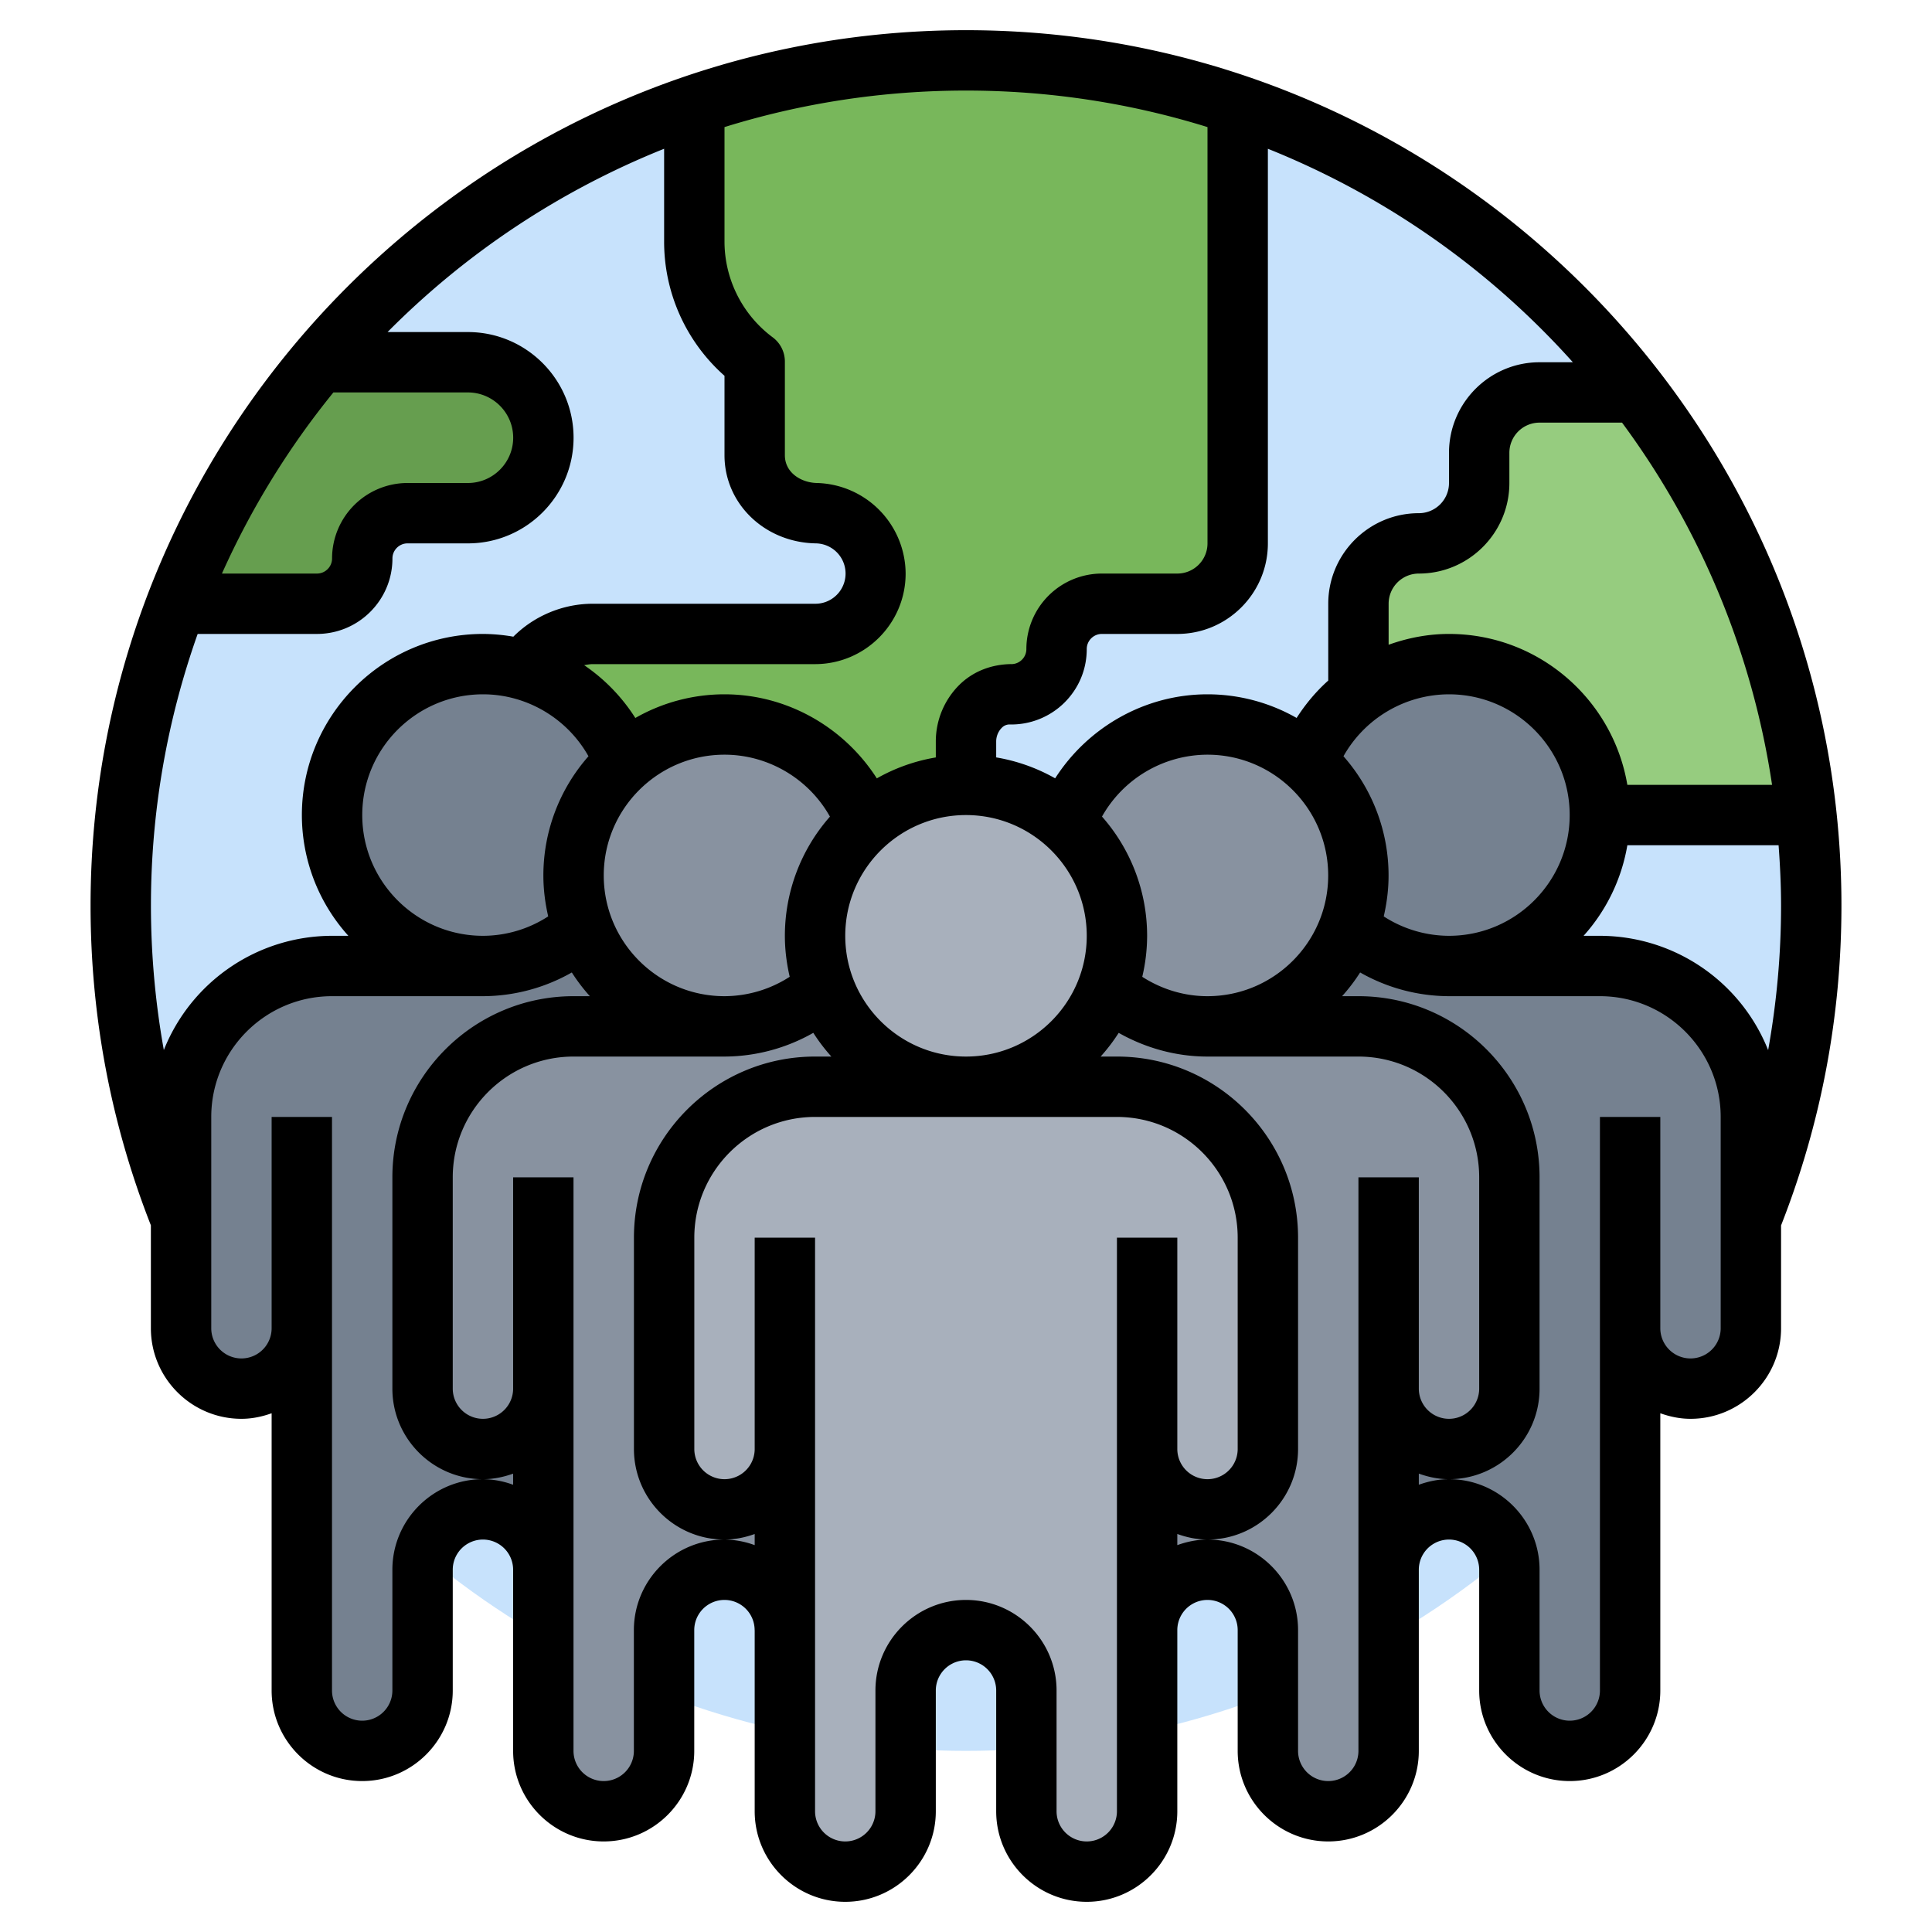 <svg xmlns="http://www.w3.org/2000/svg" viewBox="0 0 64 64"><circle cx="32" cy="30" r="28" fill="#c7e2fc"/><path fill="#669e4f" d="M5.859 19.946A27.984 27.984 0 0 1 10.551 12H15.5a2.5 2.5 0 1 1 0 5h-2a1.5 1.5 0 0 0-1.5 1.5 1.5 1.5 0 0 1-1.5 1.5H6z"/><path fill="#96cc7f" d="M59.841 27H45v-7a2 2 0 0 1 2-2 2 2 0 0 0 2-2v-1a2 2 0 0 1 2-2h3.25l-.066-.086A27.858 27.858 0 0 1 59.841 27z"/><path fill="#78b75b" d="M23 3.478V8c0 1.63.792 3.065 2 3.977v3.102c0 1.109.932 1.898 2.041 1.921A2 2 0 0 1 27 21h-7.366c-.918 0-1.779.465-2.253 1.194V28H32v-3.442c0-.823.638-1.58 1.461-1.559A1.499 1.499 0 0 0 35 21.5a1.5 1.5 0 0 1 1.5-1.5H39a2 2 0 0 0 2-2l-.001-14.522v-.001C38.175 2.52 35.148 2 32 2s-6.175.52-9 1.478z"/><path fill="#758190" d="M54 44v12a2 2 0 1 1-4 0v-4a2 2 0 1 0-4 0v4a2 2 0 1 1-4 0V44a2 2 0 1 1-4 0v-7a5 5 0 0 1 5-5h10a5 5 0 0 1 5 5v7a2 2 0 1 1-4 0z"/><circle cx="48" cy="27" r="5" fill="#758190"/><circle cx="40" cy="29" r="5" fill="#8892a0"/><path fill="#8892a0" d="M46 46v12a2 2 0 1 1-4 0v-4a2 2 0 1 0-4 0v4a2 2 0 1 1-4 0V46a2 2 0 1 1-4 0v-7a5 5 0 0 1 5-5h10a5 5 0 0 1 5 5v7a2 2 0 1 1-4 0z"/><path fill="#758190" d="M10 44v12a2 2 0 1 0 4 0v-4a2 2 0 1 1 4 0v4a2 2 0 1 0 4 0V44a2 2 0 1 0 4 0v-7a5 5 0 0 0-5-5H11a5 5 0 0 0-5 5v7a2 2 0 1 0 4 0z"/><circle cx="16" cy="27" r="5" fill="#758190"/><circle cx="24" cy="29" r="5" fill="#8892a0"/><path fill="#8892a0" d="M18 46v12a2 2 0 1 0 4 0v-4a2 2 0 1 1 4 0v4a2 2 0 1 0 4 0V46a2 2 0 1 0 4 0v-7a5 5 0 0 0-5-5H19a5 5 0 0 0-5 5v7a2 2 0 1 0 4 0z"/><path fill="#a8b0bc" d="M38 48v12a2 2 0 1 1-4 0v-4a2 2 0 1 0-4 0v4a2 2 0 1 1-4 0V48a2 2 0 1 1-4 0v-7a5 5 0 0 1 5-5h10a5 5 0 0 1 5 5v7a2 2 0 1 1-4 0z"/><circle cx="32" cy="31" r="5" fill="#a8b0bc"/><path d="M61 30C61 14.01 47.99 1 32 1S3 14.01 3 30c0 3.658.674 7.218 1.998 10.59V44c0 1.654 1.346 3 3 3 .352 0 .686-.072 1-.184V56c0 1.654 1.346 3 3 3s3-1.346 3-3v-4a1 1 0 0 1 2 0v6c0 1.654 1.346 3 3 3s3-1.346 3-3v-4a1 1 0 0 1 2 0H25v6c0 1.654 1.346 3 3 3s3-1.346 3-3v-4a1 1 0 0 1 2 0v4c0 1.654 1.346 3 3 3s3-1.346 3-3v-6a1 1 0 0 1 2 0v4c0 1.654 1.346 3 3 3s3-1.346 3-3v-6a1 1 0 0 1 2 0v4c0 1.654 1.346 3 3 3s3-1.346 3-3v-9.184c.314.112.648.184 1 .184 1.654 0 3-1.346 3-3v-3.406c1.325-3.375 2-6.936 2-10.594zm-2.428 4.787A6.006 6.006 0 0 0 53 31h-.542a5.98 5.98 0 0 0 1.45-3h5.01c.049.661.082 1.327.082 2 0 1.62-.147 3.218-.428 4.787zM12 27c0-2.206 1.794-4 4-4 1.458 0 2.795.804 3.494 2.052A5.965 5.965 0 0 0 18 29c0 .467.059.919.16 1.356A3.98 3.98 0 0 1 16 31c-2.206 0-4-1.794-4-4zm8 2c0-2.206 1.794-4 4-4 1.458 0 2.795.804 3.493 2.052A5.971 5.971 0 0 0 26 31c0 .467.059.92.16 1.357A3.995 3.995 0 0 1 24 33c-2.206 0-4-1.794-4-4zm8 2c0-2.206 1.794-4 4-4s4 1.794 4 4-1.794 4-4 4-4-1.794-4-4zm8.505-3.95A4.02 4.02 0 0 1 39.998 25c2.206 0 4 1.794 4 4s-1.794 4-4 4c-.772 0-1.518-.23-2.159-.642A5.96 5.96 0 0 0 38 31a5.968 5.968 0 0 0-1.495-3.95zM58.702 26h-4.794c-.478-2.833-2.942-5-5.91-5-.694 0-1.365.132-1.998.358V20a1 1 0 0 1 1-1c1.654 0 3-1.346 3-3v-1a1 1 0 0 1 1-1h2.732a26.86 26.86 0 0 1 4.97 12zm-14.198-.948A4.022 4.022 0 0 1 47.998 23c2.206 0 4 1.794 4 4s-1.794 4-4 4a3.995 3.995 0 0 1-2.16-.643c.101-.437.16-.889.16-1.357a5.965 5.965 0 0 0-1.494-3.948zM52.103 12H51c-1.654 0-3 1.346-3 3v1a1 1 0 0 1-1 1c-1.654 0-3 1.346-3 3v2.544c-.403.36-.752.778-1.048 1.239A5.961 5.961 0 0 0 39.998 23c-2.066 0-3.957 1.086-5.045 2.783A5.957 5.957 0 0 0 33 25.09v-.532c0-.165.071-.337.186-.449a.35.35 0 0 1 .242-.11h.007a2.506 2.506 0 0 0 1.81-.708c.486-.475.755-1.11.755-1.791 0-.275.225-.5.5-.5H39c1.654 0 3-1.346 3-3V4.928A27.101 27.101 0 0 1 52.103 12zM40 4.21V18a1 1 0 0 1-1 1h-2.5a2.502 2.502 0 0 0-2.5 2.5.496.496 0 0 1-.151.358.495.495 0 0 1-.349.142l-.014-.001c-.627.01-1.231.226-1.697.679A2.643 2.643 0 0 0 31 24.559v.532c-.7.118-1.359.355-1.954.694C27.958 24.086 26.066 23 24 23a5.952 5.952 0 0 0-2.954.784 6.015 6.015 0 0 0-1.695-1.749c.094-.016.188-.035.284-.035H27c1.654 0 3-1.346 3-3a3.018 3.018 0 0 0-2.939-3c-.515-.01-1.061-.336-1.061-.92v-3.103a1 1 0 0 0-.397-.798A3.96 3.96 0 0 1 24 8V4.21C26.529 3.424 29.216 3 32 3s5.471.424 8 1.21zM11.044 13H15.5c.827 0 1.5.673 1.5 1.5s-.673 1.5-1.5 1.5h-2a2.502 2.502 0 0 0-2.5 2.5c0 .275-.225.5-.5.5H7.352a27.023 27.023 0 0 1 3.692-6zm-4.496 8H10.5c1.379 0 2.5-1.121 2.5-2.5 0-.275.225-.5.5-.5h2c1.93 0 3.5-1.57 3.5-3.5S17.43 11 15.5 11h-2.662A27.078 27.078 0 0 1 22 4.928V8a5.93 5.93 0 0 0 2 4.449v2.631c0 1.604 1.327 2.887 3.021 2.92A1 1 0 0 1 27 20h-7.365c-.997 0-1.949.409-2.63 1.091A5.99 5.99 0 0 0 16 21c-3.309 0-6 2.691-6 6a5.97 5.97 0 0 0 1.54 4h-.542a6.005 6.005 0 0 0-5.571 3.784A27.184 27.184 0 0 1 5 30c0-3.155.549-6.183 1.548-9zm9.45 28c-1.654 0-3 1.346-3 3v4a1 1 0 0 1-2 0V37h-2v7a1 1 0 0 1-2 0v-7c0-2.206 1.794-4 4-4H16a5.982 5.982 0 0 0 2.942-.786c.178.279.378.541.598.786h-.542c-3.309 0-6 2.691-6 6v7c0 1.654 1.346 3 3 3 .352 0 .686-.072 1-.184v.369a2.943 2.943 0 0 0-1-.185zm8 2c-1.654 0-3 1.346-3 3v4a1 1 0 0 1-2 0V39h-2v7a1 1 0 0 1-2 0v-7c0-2.206 1.794-4 4-4H24a5.985 5.985 0 0 0 2.942-.786c.178.279.378.541.598.786H27c-3.309 0-6 2.691-6 6v7c0 1.654 1.346 3 3 3 .352 0 .686-.072 1-.184v.369A2.954 2.954 0 0 0 23.998 51zM37 60a1 1 0 0 1-2 0v-4c0-1.654-1.346-3-3-3s-3 1.346-3 3v4a1 1 0 0 1-2 0V41h-2v7a1 1 0 0 1-2 0v-7c0-2.206 1.794-4 4-4h10c2.206 0 4 1.794 4 4v7a1 1 0 0 1-2 0v-7h-2v7zm8-2a1 1 0 0 1-2 0v-4c0-1.654-1.346-3-3-3-.352 0-.686.072-1 .184v-.369c.314.113.648.185 1 .185 1.654 0 3-1.346 3-3v-7c0-3.309-2.691-6-6-6h-.54c.22-.245.42-.506.598-.785.892.503 1.9.785 2.94.785H45c2.206 0 4 1.794 4 4v7a1 1 0 0 1-2 0v-7h-2v7zm12-14a1 1 0 0 1-2 0v-7h-2v19a1 1 0 0 1-2 0v-4c0-1.654-1.346-3-3-3-.352 0-.686.072-1 .184v-.369c.314.113.648.185 1 .185 1.654 0 3-1.346 3-3v-7c0-3.309-2.691-6-6-6h-.542c.22-.245.421-.507.598-.786a5.985 5.985 0 0 0 2.942.786H53c2.206 0 4 1.794 4 4z"/></svg>